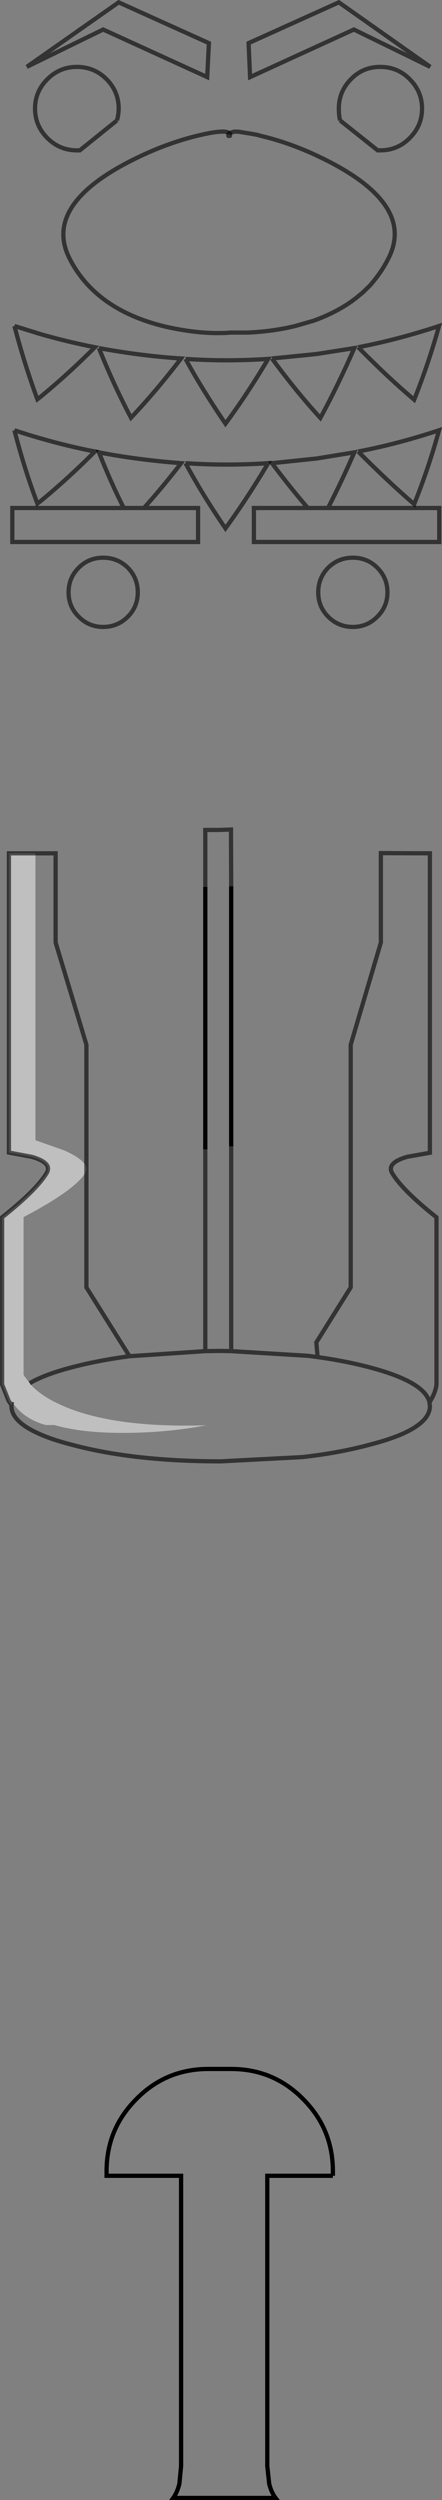 <?xml version="1.0" encoding="UTF-8" standalone="no"?>
<svg xmlns:xlink="http://www.w3.org/1999/xlink" height="588.6px" width="104.1px" xmlns="http://www.w3.org/2000/svg">
  <rect width="100%" height="100%" fill="#808080" stroke="none"/>
  <g transform="matrix(1.0, 0.0, 0.0, 1.0, 53.45, 279.1)">
    <path d="M-50.75 51.7 L-51.4 50.75 -52.95 46.85 -52.95 7.5 Q-44.95 1.15 -42.5 -2.85 -40.95 -5.3 -46.0 -6.75 L-51.35 -7.75 -51.35 -78.2 -45.1 -78.2 -45.1 -10.65 -38.3 -8.25 -37.25 -7.75 -37.05 -7.65 Q-33.2 -5.7 -33.1 -3.95 L-33.1 -3.75 -33.4 -2.9 Q-35.85 1.1 -47.9 7.45 L-47.9 44.55 -47.7 44.9 -46.45 46.55 -46.25 46.85 Q-44.05 49.25 -40.3 51.1 -28.15 57.2 -4.85 56.45 -14.45 58.3 -25.25 58.25 -34.4 58.2 -40.65 56.4 L-42.7 56.4 Q-48.0 54.9 -50.6 50.95 L-50.75 51.7" fill="#ffffff" fill-opacity="0.498" fill-rule="evenodd" stroke="none"/>
    <path d="M26.65 -250.75 Q26.35 -251.9 26.35 -253.55 26.35 -257.55 29.2 -260.45 32.0 -263.35 36.1 -263.35 40.2 -263.35 43.05 -260.45 45.95 -257.55 45.95 -253.55 45.95 -249.5 43.05 -246.6 40.2 -243.7 36.1 -243.7 L35.5 -243.7 26.65 -250.75 M47.9 -263.35 L29.9 -272.15 5.45 -260.95 5.1 -268.95 26.35 -278.55 47.9 -263.35 M0.55 -247.75 L1.65 -248.1 1.7 -248.1 2.25 -248.1 2.35 -248.1 2.4 -248.1 2.55 -248.1 2.65 -248.1 5.8 -247.6 7.15 -247.35 7.65 -247.2 9.05 -246.85 Q14.95 -245.35 21.1 -242.5 L21.7 -242.2 22.45 -241.85 Q44.35 -231.15 38.15 -218.5 36.65 -215.45 34.5 -212.85 L33.7 -211.9 31.95 -210.2 30.3 -208.85 29.55 -208.3 29.4 -208.15 29.2 -208.05 28.85 -207.8 Q25.45 -205.5 21.1 -203.85 L20.45 -203.6 16.1 -202.35 15.9 -202.3 15.7 -202.25 Q10.55 -201.05 4.95 -200.8 L0.7 -200.8 0.35 -200.75 Q-6.55 -200.35 -14.7 -202.25 -31.15 -206.25 -37.2 -218.5 -43.3 -231.15 -21.4 -241.85 -13.6 -245.65 -6.1 -247.35 -0.45 -248.65 0.55 -247.75 0.8 -247.5 0.7 -247.1 0.8 -247.5 0.55 -247.75 0.25 -247.5 0.35 -247.1 0.25 -247.5 0.55 -247.75 M23.8 -159.5 L50.0 -159.5 50.0 -151.5 6.35 -151.5 6.35 -159.5 19.05 -159.5 Q14.95 -164.25 10.6 -170.05 L21.1 -171.15 30.0 -172.6 Q27.0 -165.7 23.8 -159.5 L19.05 -159.5 23.8 -159.5 M30.9 -172.8 Q40.1 -174.55 49.95 -177.8 47.5 -168.9 44.1 -160.4 37.9 -165.75 30.9 -172.8 M10.6 -194.7 L21.1 -195.75 30.0 -197.15 Q26.15 -188.35 22.0 -180.7 L21.1 -181.7 Q15.85 -187.55 10.6 -194.7 M37.8 -139.65 Q37.8 -136.25 35.4 -133.9 33.05 -131.5 29.65 -131.5 26.25 -131.5 23.85 -133.9 21.5 -136.25 21.5 -139.65 21.5 -143.05 23.85 -145.45 26.25 -147.8 29.65 -147.8 33.05 -147.8 35.4 -145.45 37.8 -143.05 37.8 -139.65 M30.9 -197.35 Q40.1 -199.1 49.95 -202.35 47.55 -193.7 44.1 -185.0 38.05 -190.1 30.9 -197.35 M21.35 40.4 L21.05 36.95 29.15 24.0 29.15 -33.15 36.25 -57.2 36.25 -78.25 47.8 -78.2 47.8 -7.7 42.45 -6.75 Q37.45 -5.3 38.95 -2.85 41.35 1.15 49.35 7.5 L49.35 46.85 Q49.15 48.65 47.9 50.75 L47.7 51.05 Q46.6 46.2 33.35 42.75 27.8 41.3 21.35 40.4 27.8 41.3 33.35 42.75 46.6 46.2 47.7 51.05 L47.8 51.95 Q47.8 55.7 40.95 58.65 37.85 59.95 33.35 61.1 26.25 63.0 17.7 63.95 L-1.45 64.95 Q-21.85 64.95 -36.3 61.1 -41.45 59.8 -44.7 58.25 -50.75 55.45 -50.75 51.95 L-50.75 51.7 -50.6 50.95 Q-48.0 54.9 -42.7 56.4 L-40.65 56.4 Q-34.4 58.2 -25.25 58.25 -14.45 58.3 -4.85 56.45 -28.15 57.2 -40.3 51.1 -44.05 49.25 -46.25 46.85 L-46.45 46.55 -47.7 44.9 -47.9 44.55 -47.9 7.45 Q-35.85 1.1 -33.4 -2.9 L-33.1 -3.75 -33.1 24.0 -22.95 40.2 -5.1 39.0 -5.1 -8.5 -5.1 -70.3 -5.1 -83.7 -5.05 -83.7 -4.25 -83.7 -3.15 -83.7 -2.05 -83.7 -0.5 -83.75 0.95 -83.8 1.0 -70.45 1.0 -9.2 1.0 39.0 19.05 40.1 21.35 40.4 M-45.1 -78.2 L-40.35 -78.2 -40.35 -57.2 -33.1 -33.15 -33.1 -3.95 Q-33.2 -5.7 -37.05 -7.65 L-37.25 -7.75 -38.3 -8.25 -45.1 -10.65 -45.1 -78.2 M-47.15 -263.35 L-25.5 -278.55 -4.25 -268.95 -4.65 -260.95 -29.15 -272.15 -47.15 -263.35 M-25.9 -250.75 L-34.65 -243.7 -35.35 -243.7 Q-39.4 -243.7 -42.3 -246.6 -45.2 -249.5 -45.2 -253.55 -45.2 -257.55 -42.3 -260.45 -39.4 -263.35 -35.35 -263.35 -31.25 -263.35 -28.35 -260.45 -25.5 -257.55 -25.5 -253.55 -25.5 -252.2 -25.9 -250.75 M-50.05 -202.35 L-43.95 -200.45 Q-37.5 -198.6 -31.1 -197.35 -37.3 -191.1 -44.05 -185.55 L-44.65 -185.1 Q-47.8 -193.7 -50.05 -202.35 M-9.75 -194.6 Q-0.1 -193.95 9.7 -194.6 4.95 -186.55 -0.35 -179.35 -6.05 -187.75 -9.75 -194.6 M-30.15 -197.15 Q-20.15 -195.3 -10.8 -194.7 -16.65 -187.05 -22.6 -180.75 -26.65 -188.4 -30.15 -197.15 M-24.3 -159.5 Q-27.3 -165.4 -30.15 -172.6 -21.55 -170.9 -10.8 -170.05 -14.95 -164.65 -19.55 -159.5 L-6.8 -159.5 -6.8 -151.5 -50.55 -151.5 -50.55 -159.5 -24.3 -159.5 -19.55 -159.5 -24.3 -159.5 M-9.75 -170.05 Q-0.1 -169.4 9.7 -170.05 5.0 -162.1 -0.35 -154.7 -5.85 -162.75 -9.75 -170.05 M-50.05 -177.8 Q-47.05 -176.8 -44.1 -175.95 -37.55 -174.05 -31.1 -172.8 -37.4 -166.45 -44.15 -160.9 L-44.65 -160.55 Q-47.8 -168.95 -50.05 -177.8 M-21.0 -139.65 Q-21.0 -136.25 -23.35 -133.9 -25.75 -131.5 -29.15 -131.5 -32.55 -131.5 -34.9 -133.9 -37.3 -136.25 -37.3 -139.65 -37.3 -143.05 -34.9 -145.45 -32.55 -147.8 -29.15 -147.8 -25.75 -147.8 -23.35 -145.45 -21.0 -143.05 -21.0 -139.65 M1.0 39.0 L-1.45 38.95 -5.1 39.0 -1.45 38.95 1.0 39.0 M-22.95 40.2 Q-30.15 41.15 -36.3 42.75 -42.9 44.45 -46.45 46.55 -42.9 44.45 -36.3 42.75 -30.15 41.15 -22.95 40.2 M-8.85 146.85 Q-8.85 151.95 -12.45 155.6 -16.1 159.15 -21.2 159.15 -26.3 159.15 -29.85 155.6 -33.4 151.95 -33.4 146.85 -33.4 141.75 -29.85 138.2 -26.3 134.6 -21.2 134.6 -16.1 134.6 -12.45 138.2 -8.85 141.75 -8.85 146.85 M-14.2 146.85 Q-14.2 143.95 -16.25 141.9 -18.3 139.85 -21.2 139.85 -24.05 139.85 -26.05 141.9 -28.05 143.95 -28.05 146.85 -28.05 149.75 -26.05 151.75 -24.05 153.8 -21.2 153.8 -18.3 153.8 -16.25 151.75 -14.2 149.75 -14.2 146.85 M24.95 233.15 L9.5 233.15 9.5 301.5 9.95 305.65 Q10.45 307.7 11.45 309.0 L-12.65 309.0 Q-11.7 307.7 -11.2 305.65 L-10.8 301.5 -10.8 233.15 -28.35 233.15 -28.35 232.05 Q-28.35 222.1 -21.3 215.05 -14.35 208.0 -4.35 208.0 L0.95 208.0 Q10.95 208.0 17.9 215.05 24.95 222.1 24.95 232.05 L24.95 233.15 M25.25 146.85 Q25.25 143.95 23.25 141.9 21.3 139.85 18.4 139.85 15.5 139.85 13.45 141.9 11.45 143.95 11.45 146.85 11.45 149.75 13.45 151.75 15.5 153.8 18.4 153.8 21.3 153.8 23.25 151.75 25.25 149.75 25.25 146.85 M30.65 146.85 Q30.65 151.95 27.05 155.6 23.5 159.15 18.4 159.15 13.3 159.15 9.75 155.6 6.1 151.95 6.1 146.85 6.1 141.75 9.75 138.2 13.3 134.6 18.4 134.6 23.5 134.6 27.05 138.2 30.65 141.75 30.65 146.85" fill="#ffffff" fill-opacity="0.0" fill-rule="evenodd" stroke="none"/>
    <path d="M-5.1 -8.5 L-5.1 -70.3 M1.0 -70.45 L1.0 -9.2 M24.95 233.15 L24.95 232.05 Q24.95 222.1 17.9 215.05 10.95 208.0 0.95 208.0 L-4.35 208.0 Q-14.35 208.0 -21.3 215.05 -28.35 222.1 -28.35 232.05 L-28.35 233.15 -10.8 233.15 -10.8 301.5 -11.2 305.65 Q-11.7 307.7 -12.65 309.0 L11.45 309.0 Q10.45 307.7 9.95 305.65 L9.5 301.5 9.5 233.15 24.95 233.15" fill="none" stroke="#000000" stroke-linecap="butt" stroke-linejoin="miter-clip" stroke-miterlimit="4.0" stroke-width="1.0"/>
    <path d="M26.65 -250.75 Q26.35 -251.9 26.35 -253.55 26.35 -257.55 29.2 -260.45 32.0 -263.35 36.1 -263.35 40.2 -263.35 43.05 -260.45 45.95 -257.55 45.95 -253.55 45.95 -249.5 43.05 -246.6 40.2 -243.7 36.1 -243.7 L35.5 -243.7 26.65 -250.75 M47.9 -263.35 L29.9 -272.15 5.45 -260.95 5.1 -268.95 26.35 -278.55 47.9 -263.35 M30.9 -172.8 Q40.1 -174.55 49.95 -177.8 47.5 -168.9 44.1 -160.4 37.9 -165.75 30.9 -172.8 M10.6 -194.7 L21.1 -195.75 30.0 -197.15 Q26.15 -188.35 22.0 -180.7 L21.1 -181.7 Q15.85 -187.55 10.6 -194.7 M37.8 -139.65 Q37.8 -136.25 35.4 -133.9 33.05 -131.5 29.65 -131.5 26.25 -131.5 23.85 -133.9 21.5 -136.25 21.5 -139.65 21.5 -143.05 23.85 -145.45 26.25 -147.8 29.65 -147.8 33.05 -147.8 35.4 -145.45 37.8 -143.05 37.8 -139.65 M30.9 -197.35 Q40.1 -199.1 49.95 -202.35 47.55 -193.7 44.1 -185.0 38.05 -190.1 30.9 -197.35 M47.7 51.05 L47.9 50.75 Q49.15 48.65 49.35 46.85 L49.35 7.5 Q41.35 1.15 38.95 -2.85 37.45 -5.3 42.45 -6.75 L47.8 -7.7 47.8 -78.2 36.25 -78.25 36.25 -57.2 29.15 -33.15 29.15 24.0 21.05 36.95 21.35 40.4 Q27.8 41.3 33.35 42.75 46.6 46.2 47.7 51.05 L47.8 51.95 Q47.8 55.7 40.95 58.65 37.85 59.95 33.35 61.1 26.25 63.0 17.7 63.95 L-1.45 64.95 Q-21.85 64.95 -36.3 61.1 -41.45 59.8 -44.7 58.25 -50.75 55.45 -50.75 51.95 L-50.75 51.7 -51.4 50.75 -52.95 46.85 -52.95 7.5 Q-44.95 1.15 -42.5 -2.85 -40.95 -5.3 -46.0 -6.75 L-51.35 -7.75 -51.35 -78.2 -45.1 -78.2 -40.35 -78.2 -40.35 -57.2 -33.1 -33.15 -33.1 -3.95 -33.1 -3.75 -33.1 24.0 -22.95 40.2 -5.1 39.0 -5.1 -8.5 M-5.1 -70.3 L-5.1 -83.7 -5.05 -83.7 -4.25 -83.7 -3.15 -83.7 -2.05 -83.7 -0.5 -83.75 0.95 -83.8 1.0 -70.45 M1.0 -9.2 L1.0 39.0 19.05 40.1 21.35 40.4 M-25.9 -250.75 Q-25.5 -252.2 -25.5 -253.55 -25.5 -257.55 -28.35 -260.45 -31.25 -263.35 -35.35 -263.35 -39.4 -263.35 -42.3 -260.45 -45.2 -257.55 -45.2 -253.55 -45.2 -249.5 -42.3 -246.6 -39.4 -243.7 -35.35 -243.7 L-34.65 -243.7 -25.9 -250.75 M-47.15 -263.35 L-29.15 -272.15 -4.65 -260.95 -4.25 -268.95 -25.5 -278.55 -47.15 -263.35 M-50.05 -202.35 L-43.95 -200.45 Q-37.5 -198.6 -31.1 -197.35 -37.3 -191.1 -44.05 -185.55 L-44.65 -185.1 Q-47.8 -193.7 -50.05 -202.35 M-9.75 -194.6 Q-0.1 -193.95 9.7 -194.6 4.95 -186.55 -0.35 -179.35 -6.05 -187.75 -9.75 -194.6 M-30.15 -197.15 Q-20.15 -195.3 -10.8 -194.7 -16.65 -187.05 -22.6 -180.75 -26.65 -188.4 -30.15 -197.15 M-9.75 -170.05 Q-0.1 -169.4 9.7 -170.05 5.0 -162.1 -0.35 -154.7 -5.85 -162.75 -9.75 -170.05 M-50.05 -177.8 Q-47.05 -176.8 -44.1 -175.95 -37.55 -174.05 -31.1 -172.8 -37.4 -166.45 -44.15 -160.9 L-44.65 -160.55 Q-47.8 -168.95 -50.05 -177.8 M-21.0 -139.65 Q-21.0 -136.25 -23.35 -133.9 -25.75 -131.5 -29.15 -131.5 -32.55 -131.5 -34.9 -133.9 -37.3 -136.25 -37.3 -139.65 -37.3 -143.05 -34.9 -145.45 -32.55 -147.8 -29.15 -147.8 -25.75 -147.8 -23.35 -145.45 -21.0 -143.05 -21.0 -139.65 M-46.45 46.55 Q-42.9 44.45 -36.3 42.75 -30.15 41.15 -22.95 40.2 M-5.1 39.0 L-1.45 38.95 1.0 39.0 M-50.75 51.7 L-50.6 50.95" fill="none" stroke="#000000" stroke-linecap="butt" stroke-linejoin="miter-clip" stroke-miterlimit="4.0" stroke-opacity="0.6" stroke-width="1.0"/>
    <path d="M0.55 -247.75 Q-0.45 -248.65 -6.1 -247.35 -13.6 -245.65 -21.4 -241.85 -43.3 -231.15 -37.2 -218.5 -31.15 -206.25 -14.7 -202.25 -6.55 -200.35 0.35 -200.75 L0.7 -200.8 4.95 -200.8 Q10.55 -201.05 15.7 -202.25 L15.9 -202.3 16.1 -202.35 20.45 -203.6 21.1 -203.85 Q25.45 -205.5 28.85 -207.8 L29.2 -208.05 29.4 -208.15 29.55 -208.3 30.3 -208.85 31.95 -210.2 33.7 -211.9 34.5 -212.85 Q36.65 -215.45 38.15 -218.5 44.35 -231.15 22.45 -241.85 L21.7 -242.2 21.1 -242.5 Q14.95 -245.35 9.05 -246.85 L7.65 -247.2 7.15 -247.35 5.8 -247.6 2.65 -248.1 2.55 -248.1 2.4 -248.1 2.35 -248.1 2.25 -248.1 1.7 -248.1 1.65 -248.1 0.55 -247.75" fill="none" stroke="#000000" stroke-linecap="butt" stroke-linejoin="miter-clip" stroke-miterlimit="4.0" stroke-opacity="0.6" stroke-width="1.0"/>
    <path d="M0.55 -247.75 Q0.8 -247.5 0.7 -247.1 M0.55 -247.75 Q0.25 -247.5 0.35 -247.1" fill="none" stroke="#000000" stroke-linecap="round" stroke-linejoin="miter-clip" stroke-miterlimit="4.0" stroke-opacity="0.6" stroke-width="1.0"/>
    <path d="M23.8 -159.5 L50.0 -159.5 50.0 -151.5 6.35 -151.5 6.35 -159.5 19.05 -159.5 Q14.95 -164.25 10.6 -170.05 L21.1 -171.15 30.0 -172.6 Q27.0 -165.7 23.8 -159.5 L19.05 -159.5 M-24.3 -159.5 Q-27.3 -165.4 -30.15 -172.6 -21.55 -170.9 -10.8 -170.05 -14.95 -164.65 -19.55 -159.5 L-6.8 -159.5 -6.8 -151.5 -50.55 -151.5 -50.55 -159.5 -24.3 -159.5 -19.55 -159.5" fill="none" stroke="#000000" stroke-linecap="round" stroke-linejoin="miter-clip" stroke-miterlimit="4.0" stroke-opacity="0.6" stroke-width="1.0"/>
  </g>
</svg>
